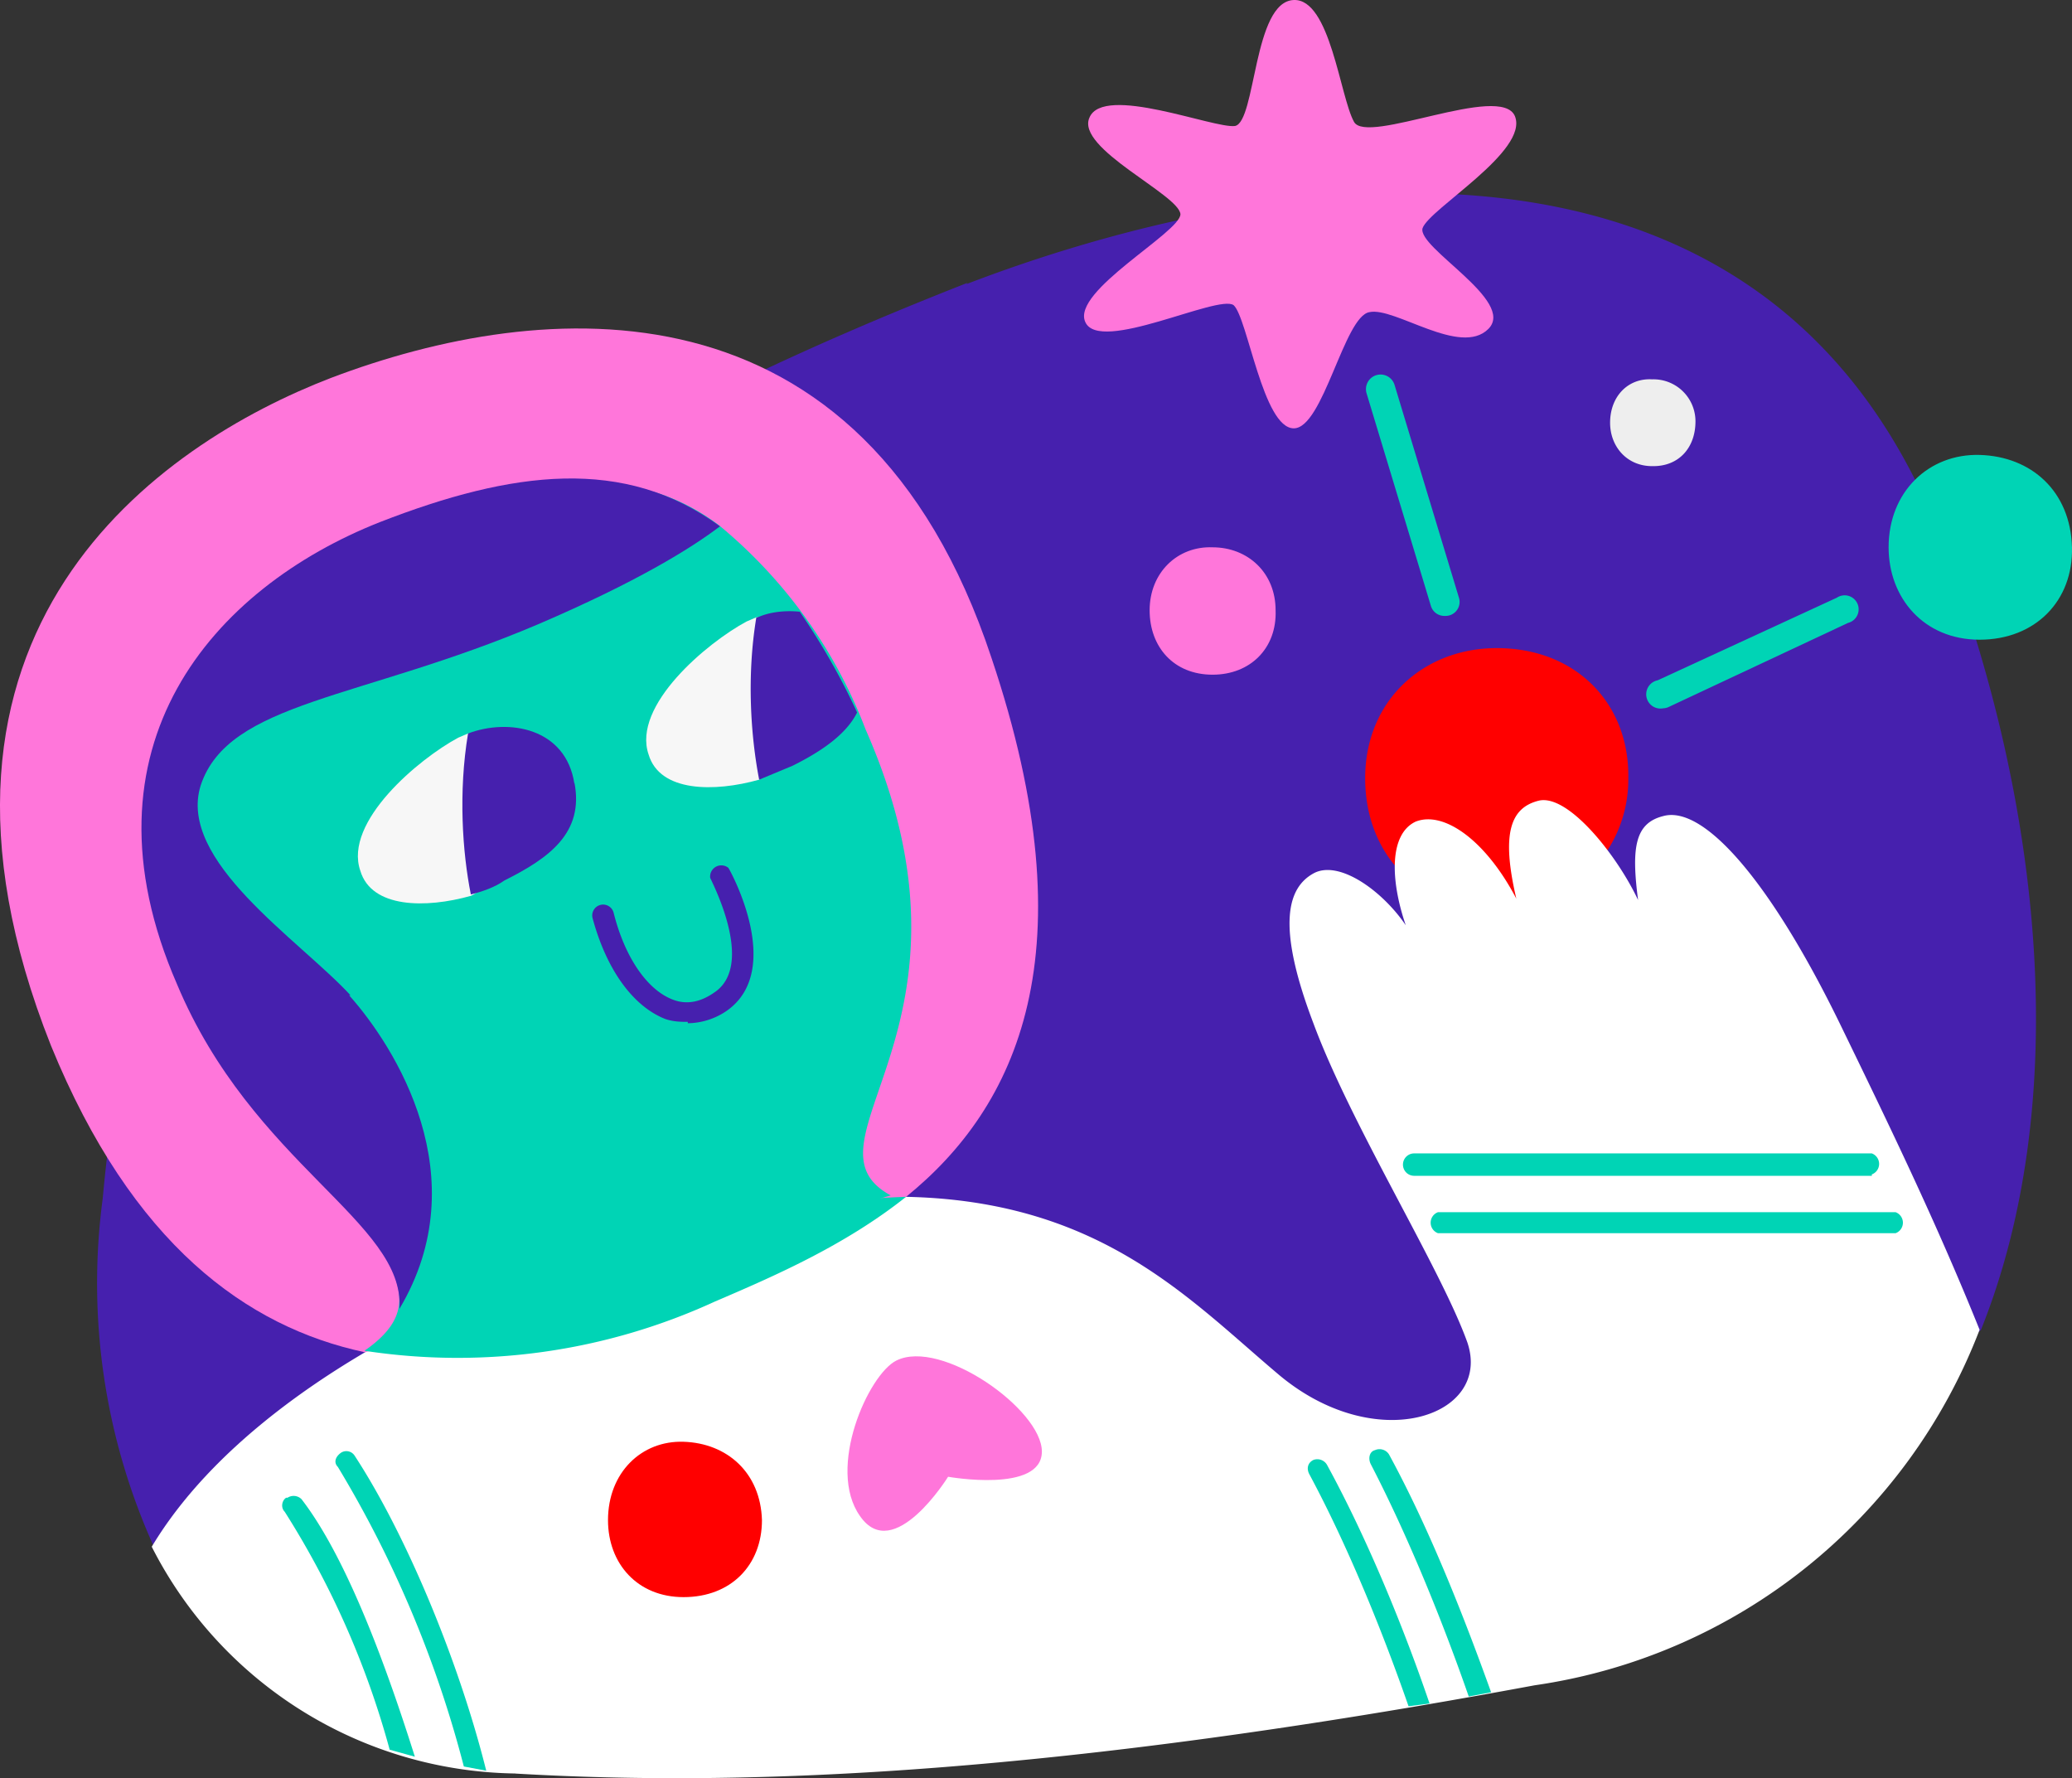 <svg xmlns="http://www.w3.org/2000/svg" viewBox="2.958 13.999 148.045 127.036"><rect x="2.958" y="13.999" width="148.045" height="127.036" fill="#333333" stroke="none"/><g fill="none" fill-rule="evenodd" viewBox="0 0 155 155" id="account_sharing"><path d="M72 34.3C91 27 128.7 18.8 141.7 52.6c7.3 19 9.3 40.2 2.8 56.4 0 0-16.4 15-33 18-33.9 6.4-51.7 9.2-68.7 8.2-10.6-.7-28.8-10.6-28.8-10.6a45.7 45.7 0 0 1-3.7-25C12.8 72 24.1 53 72.1 34.2" fill="#4620AE"/><path d="M100.5 69.6c0-5.6 4.2-9.3 9.4-9.3 5.7 0 9.5 4 9.4 9.3a9.3 9.3 0 0 1-9.4 9.4c-5.4.1-9.4-3.8-9.4-9.4" fill="red"/><path d="M144.4 59.7c-4 0-6.5-3-6.5-6.6 0-4 2.9-6.7 6.5-6.6 3.7.1 6.5 2.6 6.6 6.6.1 3.8-2.6 6.6-6.6 6.6" fill="#00D4B5"/><path d="M89.6 62.2c-2.8 0-4.5-2-4.5-4.6 0-2.7 2-4.6 4.5-4.5 2.5 0 4.5 1.8 4.5 4.5.1 2.7-1.8 4.6-4.5 4.6" fill="#FF76DA"/><path d="M121 47.3c-1.8 0-3-1.4-3-3.1 0-1.9 1.3-3.2 3-3.1a3 3 0 0 1 3.1 3c0 1.9-1.2 3.2-3 3.2" fill="#EEE"/><path d="M95.4 14c-2.9.1-2.7 8.7-4.2 9-1.5.2-9.4-3-10.4-.6-1 2.2 6.4 5.5 6.5 6.9 0 1.3-7.8 5.5-6.8 7.7 1 2.3 9.5-2 10.6-1.2 1 .9 2.1 8.8 4.3 8.8 2.1 0 3.6-8 5.4-8.3 1.8-.4 6.5 3.2 8.5 1.2s-5.1-5.8-4.7-7.2c.5-1.4 7.6-5.5 6.6-8-1-2.4-10.6 2.1-11.5.4-1-1.8-1.7-8.8-4.3-8.7" fill="#FF76DA"/><path d="M106.2 58a1 1 0 0 1-1-.7l-4.6-15.2a1 1 0 1 1 2-.6l4.6 15.2a1 1 0 0 1-1 1.3M121.8 64.6a1 1 0 0 1-.4-2l12.8-5.9a1 1 0 1 1 .8 1.8l-12.8 6a1 1 0 0 1-.4.1" fill="#00D4B5"/><g transform="translate(13 71)"><mask fill="#fff"><path d="M.8.3h130.6V70H.8z"/></mask><path d="M26.7 69.7c17 1 39 0 72.9-6.3A40.2 40.2 0 0 0 131.4 38c-3.1-7.7-6.5-14.7-9.9-21.7-5-10.3-9.8-15.8-12.7-15-2 .5-2.3 2.2-1.8 6-1.5-3.2-5-7.6-7.1-7.1-2 .5-2.7 2.3-1.6 7C96.1 3 93.1.9 91.1 1.7c-1.9.9-1.8 4.2-.7 7.4-1.7-2.5-4.8-4.7-6.6-3.7-1.8 1-2.7 3.6 0 10.7 2.7 7.3 9.1 17.5 11 22.8 1.8 5.3-6.6 8.2-13.6 2.2-7.1-6-14.2-14-31.8-12.4C33.2 30.1 9.2 39.5.8 53.5a29.6 29.6 0 0 0 26 16.2" fill="#FFF" mask="url(#account_sharing__b)"/></g><path d="M51.8 128.1c-3.3 0-5.4-2.4-5.4-5.5 0-3.4 2.4-5.7 5.4-5.6 3.1.1 5.5 2.2 5.6 5.6 0 3.2-2.2 5.5-5.6 5.5" fill="red"/><path d="M67 111.2c-2 1-5 7.7-2.6 11.1 2.4 3.5 6.3-2.8 6.3-2.8s6.7 1.2 6.7-1.8-7.2-8.1-10.4-6.5M26.6 41c-12.2 4.7-31.8 18-20 47.7 5.8 14.2 14 20.1 22.4 21.9 0 0 17.2-3.6 23.5-6.1 4.3-1.8 15.2-5 15.2-5 7.9-6.4 13.2-17.4 6.1-38.5-9.2-27.8-32.2-25.7-47.2-20" fill="#FF76DA"/><path d="M30.5 52.4C18.6 57 8.9 67.2 16 84.4 21.2 97 29.2 96 31.4 106c.3 1.5-.1 2.9-2.4 4.5l37.6-11.1c-7-3.8 7.6-12-1.8-33.3a35 35 0 0 0-10.5-14.6c-6.7-5-14.3-3-23.8.8" fill="#00D4B5"/><path d="M54 107c4.2-1.8 9.3-4 13.7-7.5a85 85 0 0 0-38.7 11 44 44 0 0 0 25-3.5" fill="#00D4B5"/><path d="M28 85.1c-3.7-4-12.4-9.6-10.7-15 2-6 11.4-6.1 24.1-11.5 7-3 10.9-5.4 13-7-6.8-5-14.8-4-24.3-.3-11.9 4.7-21.9 16-14.5 33 5.4 12.9 16.3 17 15.9 23.2 5.6-9.4-.3-18.7-3.6-22.4" fill="#4620AE"/><path d="M41.7 70.2c-.7-4-5.3-3.8-5.3-3.8l-.7.3c-2.8 1.5-8.2 6-7 9.5.8 2.7 4.7 2.7 7.9 1.8.8-.3 5.7-4.3 5.1-7.8" fill="#F7F7F7"/><path d="M44 70c-.6-4-4.7-4.7-7.6-3.6-.7 4.2-.4 8.5.2 11.5.8-.2 1.7-.5 2.4-1 3.2-1.6 5.7-3.4 5-7" fill="#4620AE"/><path d="M56.3 58.4c-2.8 1.5-8.2 6-7 9.5.8 2.7 4.7 2.7 7.9 1.8.8-.3.8-12-.2-11.6l-.7.3" fill="#F7F7F7"/><path d="M57 58.1c-.7 4.2-.4 8.5.2 11.6l2.4-1c2-1 3.8-2.2 4.6-3.8a48.4 48.4 0 0 0-4.1-7.2c-1-.1-2.1 0-3 .4" fill="#4620AE"/><path d="M136.7 98H104a.8.8 0 0 1 0-1.6h32.7a.8.8 0 0 1 0 1.5M138.4 102.1h-32.7a.8.8 0 0 1 0-1.5h32.7a.8.8 0 0 1 0 1.5M96.8 118.3c-.4.2-.5.6-.3 1 2.9 5.4 5.4 11.7 7.1 16.6l1.5-.2c-1.7-5-4.3-11.5-7.3-17a.8.8 0 0 0-1-.4M101.2 117.6c-.4.1-.5.6-.3 1 2.8 5.4 5.3 11.7 7 16.6l1.6-.3c-1.8-5-4.3-11.5-7.3-17a.8.8 0 0 0-1-.3M23.4 121c-.3.2-.4.7-.1 1a62 62 0 0 1 7.5 17l1.8.5c-1.8-5.7-4.7-14-8.1-18.4a.8.8 0 0 0-1-.1M27.3 117.8c-.4.3-.5.7-.2 1a80.3 80.3 0 0 1 9 21.4l1.6.3c-2-8-5.8-17-9.4-22.5a.7.7 0 0 0-1-.2" fill="#00D4B5"/><path d="M52.1 87c-.5 0-1 0-1.6-.2-2.3-.9-4.2-3.5-5.2-7.2a.7.7 0 1 1 1.5-.4c.8 3.2 2.4 5.5 4.2 6.2 1 .4 2 .2 3-.5 3-2-.3-8.1-.3-8.2A.8.8 0 0 1 55 76c.2.3 4 7.3-.1 10.2a5 5 0 0 1-2.8.9" fill="#4620AE"/></g></svg>